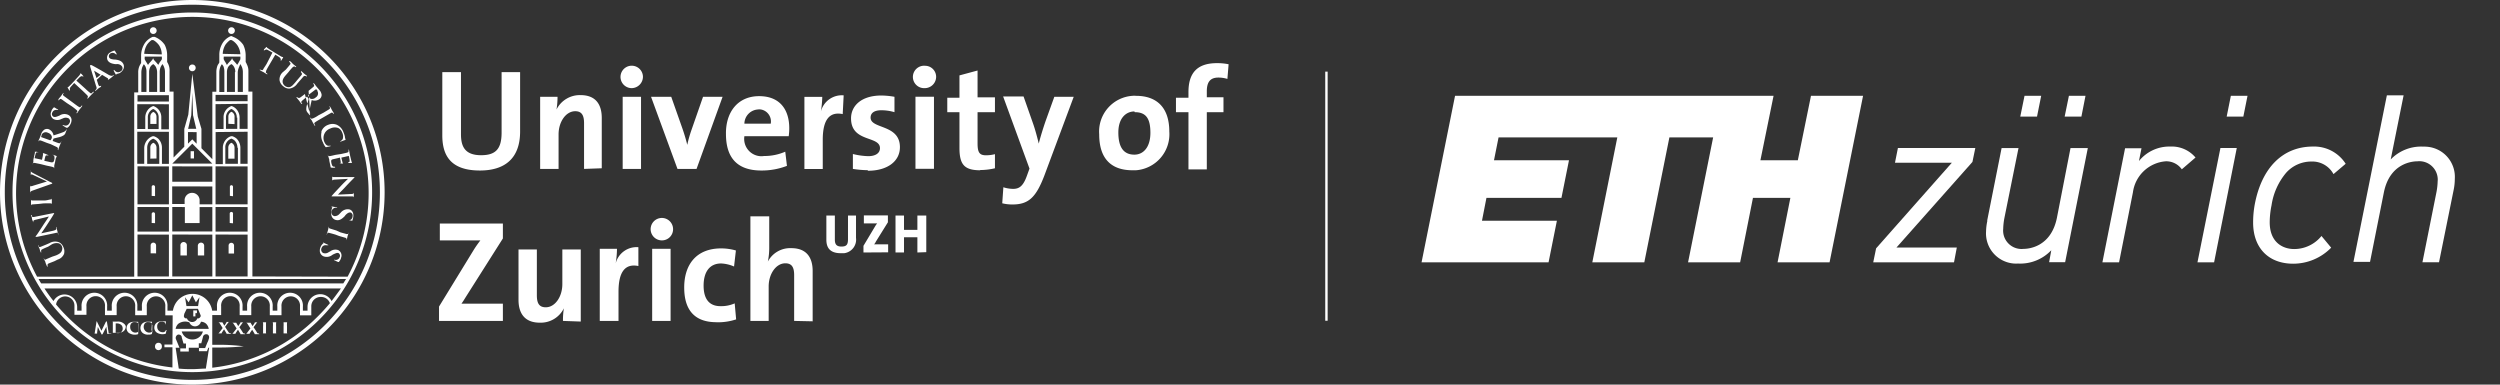 <svg id="Layer_1" data-name="Layer 1" xmlns="http://www.w3.org/2000/svg" viewBox="0 0 312 48"><rect x="0" y="0" width="312" height="48" fill="#333333" stroke="none"/><defs><style>.cls-1{fill:#fff;}</style></defs><title>uzh_eth_logo_e_neg</title><g id="Ebene_2" data-name="Ebene 2"><path class="cls-1" d="M54.79,40.05V38.26l4.36-7.12c.26-.41.51-.76.8-1.14H54.89V27.9h7.87v1.86l-4.62,7.29c-.18.29-.34.56-.55.85h5.17v2.15Zm15.47,0a9.14,9.14,0,0,1,.11-1.57h0a3.22,3.22,0,0,1-3,1.79c-2,0-2.66-1.3-2.66-2.85V31.13H67v5.73c0,.93.25,1.49,1.11,1.49,1.17,0,2.07-1.33,2.07-2.89V31.13h2.3v9Zm9.41-6.85q-2.48-.51-2.48,3.2v3.65H74.85v-9H77a12.16,12.16,0,0,1-.16,1.8h0a2.7,2.7,0,0,1,2.83-2ZM82.58,30A1.4,1.4,0,1,1,84,28.58,1.39,1.39,0,0,1,82.58,30h0ZM81.39,40.05v-9h2.3v9Zm8,.16c-2.48,0-4-1.29-4-4.32C85.38,33.11,86.83,31,90,31a6.76,6.76,0,0,1,1.84.26l-.23,2A4.57,4.57,0,0,0,90,32.88c-1.45,0-2.19,1.07-2.19,2.77,0,1.52.59,2.56,2.11,2.56a4.15,4.15,0,0,0,1.77-.35l.18,2a7.28,7.28,0,0,1-2.45.36Zm9.72-.16V34.34c0-.94-.26-1.48-1.1-1.48-1.16,0-2.08,1.32-2.08,2.89v4.3H93.65V27H96v3.82a8.57,8.57,0,0,1-.17,1.82h0a3.15,3.15,0,0,1,2.93-1.67c2,0,2.66,1.3,2.66,2.85v6.28Zm5.83-8.45c-1.46,0-1.81-.79-1.81-1.7v-3h1.06v3c0,.54.17.87.82.87s.82-.25.82-.93V26.9h1v2.78a1.71,1.71,0,0,1-1.48,1.92h-.41Zm2.82-.09v-.83l1.47-2.46a2.62,2.62,0,0,1,.24-.34h-1.66v-1h3v.86l-1.55,2.49c0,.09-.11.17-.17.26h1.75v1Zm6.73,0v-1.9h-1.67v1.9h-1.06V26.9h1.06v1.79h1.67V26.9h1.11v4.57ZM59.89,21.28c-3.83,0-4.69-2.08-4.69-4.4V9h2.33v7.77c0,1.52.5,2.6,2.51,2.6,1.8,0,2.56-.76,2.56-2.82V9h2.31v7.41C64.91,19.7,63.08,21.28,59.89,21.28Zm13-.2V15.37c0-.93-.26-1.49-1.1-1.49-1.17,0-2.08,1.33-2.08,2.89v4.31H67.41v-9h2.17a9.39,9.39,0,0,1-.13,1.59h0a3.25,3.25,0,0,1,3-1.8c2,0,2.65,1.29,2.65,2.85V21ZM78.8,11A1.4,1.4,0,1,1,80.24,9.6,1.43,1.43,0,0,1,78.8,11ZM77.71,21.08v-9H80v9Zm9.22,0H84.55l-3.3-9h2.52l1.41,4c.21.61.43,1.32.59,2h0a15.79,15.79,0,0,1,.54-1.9l1.43-4.1h2.44ZM98.43,17H92.9a2.16,2.16,0,0,0,1.79,2.47,2.09,2.09,0,0,0,.66,0A6.49,6.49,0,0,0,98,18.93l.21,1.77a8.71,8.71,0,0,1-3.19.58c-2.84,0-4.42-1.41-4.42-4.56C90.56,14,92.07,12,94.74,12s3.76,1.78,3.76,4A7.41,7.41,0,0,1,98.43,17Zm-3.78-3.34a1.8,1.8,0,0,0-1.75,1.77h3.29A1.52,1.52,0,0,0,95,13.67,1.67,1.67,0,0,0,94.65,13.65Zm10.52.58q-2.49-.52-2.49,3.2v3.65h-2.29v-9h2.23a13.69,13.69,0,0,1-.17,1.81h0a2.7,2.7,0,0,1,2.84-2Zm3.13,7a13,13,0,0,1-1.86-.16V19.22a8.89,8.89,0,0,0,1.92.27c.88,0,1.46-.36,1.46-1,0-1.58-3.61-.68-3.61-3.72,0-1.56,1.28-2.85,3.79-2.85a9.89,9.89,0,0,1,1.63.16V14a5.78,5.78,0,0,0-1.65-.24c-.9,0-1.33.36-1.33.92,0,1.45,3.66.8,3.66,3.69,0,1.75-1.55,2.94-4,2.94ZM115.4,11a1.4,1.4,0,1,1,.08-2.79,1.38,1.38,0,0,1,1.35,1.38,1.42,1.42,0,0,1-1.4,1.41Zm-1.15,10.07v-9h2.31v9Zm8.09.18c-2,0-2.6-.72-2.6-2.8V14h-1.52v-1.8h1.52V9.41L122,8.8v3.35h2.17V14H122v3.91c0,1.15.27,1.47,1.06,1.47a4.63,4.63,0,0,0,1.11-.14V21a8.12,8.12,0,0,1-1.84.22Zm8,.65c-1.06,2.78-2,3.62-4,3.62a5.3,5.3,0,0,1-1.26-.15l.14-2a4,4,0,0,0,1.23.2c.75,0,1.25-.34,1.72-1.67l.31-.86-3.29-9h2.55l1.2,3.42c.27.77.5,1.66.7,2.46h0c.19-.8.57-2,.86-2.84l1.08-3H134Zm11-.65c-2.53,0-4.16-1.31-4.16-4.49a4.47,4.47,0,0,1,4.14-4.8,2.26,2.26,0,0,1,.45,0c2.54,0,4.16,1.4,4.16,4.47a4.51,4.51,0,0,1-4.18,4.82h-.41Zm.23-7.34c-1,0-2,.78-2,2.62s.65,2.77,2,2.77c1.12,0,2-.92,2-2.73S143,14,141.62,14Zm11.61-4.06a3.85,3.85,0,0,0-1.12-.17c-1,0-1.45.53-1.45,1.72v.74h2.08V14h-2.08v7.14h-2.29V14h-1.56v-1.8h1.56v-.71c0-2.42,1.12-3.61,3.56-3.61a7,7,0,0,1,1.45.14Z"/><path class="cls-1" d="M6.79,32.6l-.72.28c-.11.06-.15.11-.13.23a.33.33,0,0,0,0,.14v.07l-.06-.06a3.58,3.58,0,0,1-.21-.51c0-.11-.14-.29-.19-.42s0-.07,0-.08h0l.06.09c0,.09.12.09.25,0l.73-.31L7,31.87c.5-.21.67-.4.73-.63a.67.67,0,0,0-.39-.87,1.22,1.22,0,0,0-.93.16L6,30.79a7.84,7.84,0,0,0-.72.32c-.12.06-.16.11-.14.23a.5.5,0,0,0,0,.13v.07s0,0-.06-.06a1.51,1.51,0,0,1-.13-.4l-.18-.39c-.06-.13,0-.06,0-.07s0,0,.06.05v.08c.06.09.13.09.25.05l.73-.3.37-.16a1.37,1.37,0,0,1,1.17-.11,1.1,1.1,0,0,1,.55.59,1.2,1.2,0,0,1,.09.87,1.23,1.23,0,0,1-.78.7Zm-.13-3.81c.27-.07.35-.14.36-.22a.6.6,0,0,0,0-.19v-.07l.06.07a1.32,1.32,0,0,0,.09.46,1.22,1.22,0,0,0,.09.39c.09.19,0,.08,0,.09v-.05a1,1,0,0,0,0-.16c0-.09-.16-.08-.48,0l-2.16.45H4.44a.25.25,0,0,1,.08-.16c.08-.08.51-.74.92-1.38.2-.3.62-.91.66-1h0l-1.64.4c-.22.05-.28.1-.3.19a.67.67,0,0,0,0,.2v0c0-.09-.17-.43-.17-.5a.72.72,0,0,0-.09-.36c-.09-.18,0-.08,0-.09s.09,0,.09,0A.21.21,0,0,0,4,27c0,.09.13.1.33.06l2.31-.46h.12s0,.09-.06.14c-.15.28-.53.85-.82,1.3s-.68,1-.73,1.08h0ZM4.85,25.45l-.79.06c-.12,0-.18.06-.19.14a.33.33,0,0,0,0,.14v-1a.2.2,0,0,0,0,.11c0,.1.09.13.21.12H5.53c.26,0,.51-.08.77-.13.1,0,.16,0,.17-.16v.75c0-.08-.09-.1-.2-.1H5.46Zm-.8-1.66c-.2.07-.25.13-.29.26a.38.38,0,0,0,0,.15h0v-.64a3.53,3.53,0,0,1,0-.46v0a.17.17,0,0,0,0,.14.06.06,0,0,0,.08,0,.71.71,0,0,0,.28-.06l1.74-.53h0L4,21.77H3.92a.08.08,0,0,0-.08.05.33.33,0,0,0,0,.14v0a2.54,2.54,0,0,1,0-.39v-.37a.31.31,0,0,0,0,.19s.09.11.31.22l1,.52,1.1.57c.21.1.27.12.27.18s-.06.06-.24.12Zm1.06-3.3-.78-.16c-.12,0-.19,0-.24.11v.14s0,.06,0,.05,0,0,0-.08l.06-.3A.86.86,0,0,0,4.16,20c0-.1.18-.83.19-.9a.43.43,0,0,0,0-.16v0h.23l.24.07H4.76a.28.28,0,0,0-.13,0c-.07,0-.13,0-.19.22s-.11.44-.12.51h0l.92.2h0s.11-.5.12-.59a1,1,0,0,0,0-.18v-.07h0l.26.08.36.16s.07,0,.06.05h-.2c-.08,0-.14,0-.19.17s-.1.43-.12.51h0l.29.06.57.13c.25,0,.31,0,.39-.37a.69.69,0,0,0,0-.35c0-.1-.09-.17-.23-.22s0,0,0,0,0,0,.07,0l.39.13c.09.05.08.08,0,.22s-.11.47-.15.62-.07.27-.09.38v.46a.29.29,0,0,0,0-.13c0-.08-.08-.11-.17-.15s-.44-.11-.78-.18Zm.69-2.68c-.53-.21-.63-.25-.74-.28a.25.25,0,0,0-.26.07l-.06.13v0a2.37,2.37,0,0,1,.2-.46l.18-.5a1.13,1.13,0,0,1,.4-.58.64.64,0,0,1,.57-.06,1,1,0,0,1,.59.77c.51-.16.91-.29,1.21-.41a.73.73,0,0,0,.39-.3.41.41,0,0,0,.05-.09h0v.08l-.13.33a.64.64,0,0,1-.21.35,1.94,1.94,0,0,1-.7.28c-.24.06-.54.13-.61.16v0l-.11.29h0c.32.12.59.23.74.27s.2,0,.25-.06a.89.89,0,0,0,.08-.17h0v.08c-.08.21-.19.46-.21.51l-.15.43c0,.14,0,.07-.06.06s0,0,0-.07a.29.29,0,0,0,0-.13c0-.07-.06-.12-.16-.17L6.34,18Zm.44-.31a0,0,0,0,0,.07,0,1,1,0,0,0,.14-.24.42.42,0,0,0,0-.27A.7.7,0,0,0,6,16.58a.58.58,0,0,0-.8.22.16.16,0,0,0,0,.07.6.6,0,0,0-.06.19v.05Zm2.19-1.56H8.28a3.54,3.54,0,0,1-.41-.26s-.08-.06-.07-.08,0,0,.08,0l.18.06a.51.51,0,0,0,.59-.28.43.43,0,0,0-.09-.61l0,0a.79.79,0,0,0-.7,0l-.2.08a1.05,1.05,0,0,1-1,0,.74.74,0,0,1-.23-1,.1.1,0,0,1,0-.05,1.41,1.41,0,0,1,.29-.4h.07l.38.24a.07.07,0,0,1,.08.09s0,0-.08,0a.39.39,0,0,0-.26,0,.45.45,0,0,0-.35.26.39.39,0,0,0,.08.56l0,0c.15.08.31.07.67-.08l.12-.05a1.09,1.09,0,0,1,1.13-.06.74.74,0,0,1,.37.58,1.15,1.15,0,0,1-.16.6A1.12,1.12,0,0,1,8.43,15.94Zm-.09-3.08L7.7,12.4c-.11-.07-.18-.07-.25,0l-.09.1s0,.05-.06,0,0,0,0-.09.23-.3.29-.39l.26-.36c.08-.11,0-.06.07-.05s0,0,0,.07a.21.21,0,0,0-.06.1A.25.25,0,0,0,8,12l.64.47.53.39c.28.21.52.39.66.47s.16.07.24,0l.12-.15h.06c.06,0,0,0,0,.08l-.36.46-.26.39s-.06.06-.08,0,0,0,0-.07a.24.24,0,0,0,.1-.1.21.21,0,0,0-.09-.2,6.12,6.12,0,0,0-.64-.5Zm.92-2.5-.37.41c-.14.16-.19.24-.17.34l0,.13a.09.09,0,0,1,0,.07H8.7c-.07,0-.23-.35-.25-.35s0-.07,0-.08a.26.26,0,0,0,.15-.09l.27-.26,1-1.08A1,1,0,0,0,10,9.26V9.18h.08c.08,0,.24.23.31.3s0,0,0,.06,0,0-.08,0h0c-.07-.06-.22-.06-.45.18l-.33.34,1.11,1a7.57,7.57,0,0,0,.6.53c.08.07.15.11.24,0l.14-.13h.07c.07,0,0,0,0,.07l-.41.42-.31.34h-.08s0,0,0-.06a.44.44,0,0,0,.08-.11.27.27,0,0,0-.07-.21c-.07-.08-.32-.32-.57-.56Zm2.82-.4h0l.17.55a1.36,1.36,0,0,0,.1.21s.1.07.19,0h.07c.07,0,0,0,0,.07s-.23.16-.32.24l-.33.28c-.16.12-.06,0-.07,0s0,0,0-.06l.09-.07c.11-.13.09-.27,0-.47L11.25,8.3V8.12s.06,0,.14,0S13,9,13.54,9.33c.32.17.44.14.51.11l.14-.09h.05s0,0-.11.13a4.05,4.05,0,0,1-.56.44c-.05,0-.09.07-.1,0s0,0,0-.05a.07.07,0,0,0,0-.09l-.73-.44h0Zm.48-.63h0l-.82-.51h0l.3.92h0Zm2,0c-.07,0-.09,0-.13-.06s-.21-.38-.23-.43a.2.2,0,0,1,0-.11s.05,0,.06,0a.57.57,0,0,0,.13.14.5.5,0,0,0,.64.05.45.45,0,0,0,.22-.6v0A.74.74,0,0,0,14.57,8h-.21c-.52-.07-.78-.22-.93-.48a.75.75,0,0,1,.37-1h0a1.46,1.46,0,0,1,.46-.2h.07s.07.14.22.38V6.8h-.07a.43.43,0,0,0-.21-.15.49.49,0,0,0-.44,0,.39.39,0,0,0-.21.52l0,0c.09.15.23.22.62.26h.13c.55.07.82.21,1,.51a.75.75,0,0,1,0,.74,1.21,1.21,0,0,1-.43.44,1.76,1.76,0,0,1-.45.12ZM34,6.56l-.49-.27c-.18-.1-.27-.13-.36-.09L33,6.28h-.06c-.06,0,0,0,0-.07s.27-.3.29-.33.06,0,.07,0A.18.18,0,0,0,33.4,6l.31.21L35,7a1,1,0,0,0,.23.11h.1v.08l-.23.37s0,0-.06,0,0,0,0-.09h0c0-.09,0-.23-.28-.4l-.4-.25-.77,1.32a6.8,6.8,0,0,0-.38.7c0,.1-.07.18,0,.25l.15.11v.06c0,.06,0,0-.07,0L32.88,9a2.29,2.29,0,0,1-.41-.23c-.13-.07-.06-.05,0-.07s0,0,.07,0l.13.06c.07,0,.13,0,.19-.13s.29-.44.42-.67Zm1.68,2.12c.37-.43.43-.51.51-.61s.09-.16,0-.26l-.1-.11V7.64c0-.06,0,0,.09,0s.32.29.4.36l.36.29s.06.06,0,.08,0,0-.07,0l-.09-.07a.29.29,0,0,0-.24.08A6.76,6.76,0,0,0,36,9l-.34.39c-.36.41-.42.66-.38.89a.76.76,0,0,0,.77.6c.29,0,.51-.27.77-.56l.3-.36.51-.6a.19.19,0,0,0,0-.26h0L37.56,9V8.9c0-.07,0,0,.08,0l.32.29.33.26s.05.06,0,.08,0,0-.08,0l-.09-.06a.32.32,0,0,0-.24.07l-.52.6-.26.3a1.42,1.42,0,0,1-1,.62,1.09,1.09,0,0,1-.75-.3,1.17,1.17,0,0,1-.46-.74,1.2,1.2,0,0,1,.39-1Zm2.83,2.66.6-.5c.1-.09.12-.15.07-.26l-.08-.12v-.07h.08l.31.41.34.4a1.11,1.11,0,0,1,.31.64.67.67,0,0,1-.24.51,1.05,1.05,0,0,1-1,.14c-.12.52-.21.93-.25,1.25a.67.67,0,0,0,.06.48.41.41,0,0,0,0,.09m0,.06h-.06l-.22-.27a.76.76,0,0,1-.2-.36,1.71,1.71,0,0,1,.11-.74c.07-.25.16-.54.17-.62s0,0,0-.06l-.2-.26h0l-.62.52c-.07.08-.12.15-.06.24l.1.16h-.07c-.07,0-.3-.39-.34-.43s-.2-.23-.29-.35,0-.06,0-.08,0,0,.06,0l.1.09h.22c.22-.15.43-.31.64-.48Zm-.25-2.5v.07a1.14,1.14,0,0,0,.15.23c.09.12.13.15.21.17a.65.65,0,0,0,.58-.18.58.58,0,0,0,.21-.8.21.21,0,0,0,0-.06.4.4,0,0,0-.14-.15h-.06Zm1.92,2.19.68-.41c.11-.07.14-.13.12-.21l-.06-.12v-.08s0,0,.07.07a2.82,2.82,0,0,1,.23.42l.24.39v.08s0,0-.07,0a.15.15,0,0,0-.06-.09c-.07-.08-.14-.07-.25,0l-.68.39-.57.33c-.31.18-.57.33-.7.43s-.12.11-.08.22l.08.17v.07l-.07-.05-.29-.5c0-.08-.17-.28-.25-.4s0-.08,0-.09h0a.53.53,0,0,0,.09.11c0,.05.11,0,.21,0a3.63,3.63,0,0,0,.71-.39Zm-.28,2.37a1.38,1.38,0,0,1,.85-.85,1.4,1.4,0,0,1,1.1,0,1.62,1.62,0,0,1,.82.94,2.78,2.78,0,0,1,.17.51,1.2,1.2,0,0,0,.08.36c0,.11,0,.06,0,.07l-.19.06-.38.14h-.1s0-.05.07-.07a.55.55,0,0,0,.26-.26,1.13,1.13,0,0,0-.08-.79,1,1,0,0,0-.48-.56,1.26,1.26,0,0,0-1,.06,1.24,1.24,0,0,0-.78,1.58h0c.13.31.24.48.46.56a.61.61,0,0,0,.27,0h.09s0,.05,0,.06a4.85,4.85,0,0,1-.49.11.12.12,0,0,1-.14,0,2.13,2.13,0,0,1-.33-.59,1.81,1.81,0,0,1-.16-1.33Zm2.46,2.79c.55-.12.65-.14.77-.18s.17-.07.17-.2v-.21l.05.07.06.29a1,1,0,0,0,.05.24c0,.11.19.83.2.9l.06.15v.06h0a1,1,0,0,0-.24,0h-.25v-.05a.21.21,0,0,0,.12-.05c.06,0,.1-.09.08-.26a4.4,4.4,0,0,0-.1-.52h0l-.93.21h0s.11.49.14.57a.26.26,0,0,0,.09.17H42.3a.29.29,0,0,0,.13,0c.06,0,.11-.09.09-.23s-.08-.42-.1-.51h0l-.28.07-.57.13c-.24.06-.28.13-.21.49a1.7,1.7,0,0,0,.12.34.31.31,0,0,0,.31.1l.05.12h-.06a1.41,1.41,0,0,1-.41,0c-.09,0-.1,0-.13-.17s-.1-.48-.13-.63,0-.27-.08-.38a1.17,1.17,0,0,0-.05-.2l-.06-.25v0c0,.06,0,.09,0,.13a.32.32,0,0,0,.22.06c.11,0,.44-.09.77-.16Zm-.69,3.19c-.29,0-.39.07-.41.14V22c0,.1.14.11.47.1h2.33a.92.92,0,0,1-.11.14c-.06.06-.63.63-1.15,1.2-.24.26-.77.78-.82.85h0l1.65-.08c.22,0,.29-.05.33-.14a.67.67,0,0,0,0-.2v.88a.24.24,0,0,0,0-.12c0-.1-.12-.13-.31-.12H41.38a.22.22,0,0,1,.08-.13c.21-.25.68-.74,1.06-1.15s.84-.84.91-.91h0Zm-.5,3.43c0-.06,0-.07.13-.06l.48.09c.06,0,.1,0,.09.06s0,0-.06,0h-.18a.55.55,0,0,0-.45.48.46.46,0,0,0,.34.56h0a.77.77,0,0,0,.65-.28l.15-.15a1.13,1.13,0,0,1,1-.42c.41.05.64.44.57.95a2.09,2.09,0,0,1-.13.49h0a3.73,3.73,0,0,0-.44-.08h0a.57.57,0,0,0,.25-.06A.52.52,0,0,0,44,27a.41.41,0,0,0-.28-.49h0c-.17,0-.32.05-.59.32L43,27c-.4.4-.68.52-1,.47a.75.75,0,0,1-.59-.44,1.05,1.05,0,0,1-.06-.61,1.25,1.25,0,0,1,.13-.53ZM42.49,29l.77.21c.12,0,.19,0,.24-.07s0-.08,0-.12,0-.06,0-.05,0,0,0,.1l-.14.46a2.35,2.35,0,0,1-.11.44c0,.13,0,.08,0,.07s0,0,0-.07v-.11c0-.05,0-.15-.17-.19l-.76-.22-.48-.18c-.35-.1-.63-.18-.79-.21s-.17,0-.21.09a1.34,1.34,0,0,0-.07.18h0v-.08l.17-.55a3.9,3.9,0,0,1,.12-.46v0a.33.33,0,0,0,0,.14c0,.07,0,.11.15.15l.77.24ZM40.3,30.32c0-.05.07-.05.15,0s.39.18.44.21.08,0,.07.08,0,0-.07,0H40.7a.5.5,0,0,0-.56.33.47.47,0,0,0,.18.63h0a.73.73,0,0,0,.7-.1l.19-.1a1.09,1.09,0,0,1,1-.16.76.76,0,0,1,.34,1l0,.05a2,2,0,0,1-.26.44H42.2a3.71,3.71,0,0,1-.41-.2c-.07,0-.09,0-.08-.08s0,0,.07,0a.5.5,0,0,0,.6-.3.39.39,0,0,0-.13-.53l0,0c-.16-.07-.31,0-.65.15l-.11.06a1.12,1.12,0,0,1-1.11.19.76.76,0,0,1-.46-.58,1.16,1.16,0,0,1,.1-.61,1.09,1.09,0,0,1,.38-.47ZM13.74,41.61h-.11c-.06,0-.07,0-.09-.18l-.19-1.24s0-.08-.07-.08,0,0-.07.06l-.55,1.11-.54-1.1a.08.08,0,0,0-.08-.07s0,0,0,.07l-.21,1.31c0,.07,0,.14-.07.14h.36v-.09l.09-.74c.07.15.18.36.19.4l.24.45a.13.13,0,0,0,.1.11s0,0,.1-.13l.43-.85.11.82v.07h0l.08,0h.5A1.26,1.26,0,0,0,13.74,41.61Zm1.7-1.24a1.11,1.11,0,0,0-.84-.23H14c.06,0,.07,0,.08.09v1.2c0,.08,0,.09,0,.1h.67a1,1,0,0,0,.72-.24.83.83,0,0,0,.23-.57A.7.7,0,0,0,15.44,40.37Zm-.13.59a.55.55,0,0,1-.62.61.27.27,0,0,1-.25-.08.28.28,0,0,1,0-.13v-1h.12a.85.85,0,0,1,.57.19A.61.61,0,0,1,15.31,41Zm2,.32v0c0,.05,0,.09-.07.13s-.17.1-.36.1a.66.66,0,0,1-.63-.69.63.63,0,0,1,.18-.51.5.5,0,0,1,.39-.11.61.61,0,0,1,.39.11.37.37,0,0,1,.08.18v0a.81.81,0,0,1,0-.22.21.21,0,0,1,0-.11m-.05,0h-.52a1,1,0,0,0-.67.21.76.76,0,0,0-.25.57.73.73,0,0,0,.27.6,1.33,1.33,0,0,0,1.11.18.08.08,0,0,0,.07-.07v-.27a.07.07,0,0,0,.09-.05.07.07,0,0,0-.05-.09ZM19,41.28v0a.54.54,0,0,1-.07.13c-.08.08-.17.1-.36.1a.72.72,0,0,1-.45-1.2.5.5,0,0,1,.39-.11.6.6,0,0,1,.39.11.29.29,0,0,1,.07.18v.06s.05,0,.05-.07a.81.81,0,0,1,0-.22.21.21,0,0,1,0-.11m-.05,0h-.52a1,1,0,0,0-.67.21.8.8,0,0,0,0,1.17,1,1,0,0,0,.73.23,1,1,0,0,0,.39-.05.07.07,0,0,0,.06-.07,1.08,1.08,0,0,0,.05-.27.07.07,0,0,0,0-.1.08.08,0,0,0-.11,0h0Zm1.7,1.08,0,0a.26.26,0,0,1-.06.13.43.43,0,0,1-.36.1.67.67,0,0,1-.63-.69.61.61,0,0,1,.19-.51.46.46,0,0,1,.37-.11.61.61,0,0,1,.4.11.24.24,0,0,1,.07.18v.06l.05-.07v-.22a.21.21,0,0,0,0-.11h-.52a1,1,0,0,0-.67.21.77.77,0,0,0-.25.57.74.74,0,0,0,.27.6,1.33,1.33,0,0,0,1.11.18.07.07,0,0,0,.06-.07,1.86,1.86,0,0,0,.05-.27.07.07,0,0,0,.05-.09.07.07,0,0,0-.1,0h0Zm8.06.33h-.07a.19.19,0,0,1-.11-.07c-.05-.06-.38-.57-.46-.7l.34-.46c.07-.09.11-.14.14-.15h.08a0,0,0,0,0,.05,0h-.55a0,0,0,0,0,.05,0h.06a.09.09,0,0,1,0,.07l-.26.4-.24-.42h-.49a.43.43,0,0,1,.16.14l.36.57-.4.53c-.08.1-.11.13-.16.14h-.07m-.05,0h.56a.08.08,0,0,1,0-.07l.29-.44.31.51h0v.05h.6a1.12,1.12,0,0,0-.16-.1Zm3.4,0h-.07a.12.12,0,0,1-.11-.07,8.17,8.17,0,0,0-.46-.7l.34-.46c.06-.09.1-.14.14-.15H30v.07l-.27.4-.25-.42H29a.28.28,0,0,1,.16.14l.37.57-.41.53c-.07.1-.1.13-.15.14h.43v-.07l.3-.44.31.51h0a0,0,0,0,0,0,.05h.59Zm1.77,0h-.08a.14.14,0,0,1-.1-.07,8.17,8.17,0,0,0-.46-.7l.34-.46c.06-.09.1-.14.14-.15h-.33v.07l-.27.4-.25-.42h-.54a.28.28,0,0,1,.16.14l.36.57-.4.53c-.07.1-.1.13-.16.14h.47s.05,0,.06,0h-.05v-.07l.3-.44.31.51h0a0,0,0,0,0,0,.05h.6Zm1.08,0h-.09c-.06,0-.06,0-.07-.08s0-.24,0-.43v-.79c0-.07,0-.08.07-.09h-.5s.06,0,.06.09a3.08,3.08,0,0,1,0,.43v.78c0,.08,0,.08-.05.09h.58Zm1.27,0h-.1c-.06,0-.06,0-.07-.08s0-.24,0-.43v-.36a3.08,3.08,0,0,1,0-.43c0-.07,0-.08.06-.09H34s.06,0,.06.09a3.08,3.08,0,0,1,0,.43v.87H34m0,0h0Zm2,0h-.11s-.06,0-.07-.08,0-.24,0-.43v-.36a3.08,3.08,0,0,1,0-.43c0-.07,0-.08.06-.09h-.49s0,0,0,.09a3.08,3.08,0,0,1,0,.43v.78c0,.08,0,.08,0,.09h.61ZM23.32,31.88V30.67a.4.4,0,1,0-.8-.12.24.24,0,0,0,0,.12v1.21Zm2.16,0V30.67a.38.38,0,0,0-.39-.39.39.39,0,0,0-.4.39h0v1.21ZM24,8.05a.42.42,0,0,0-.42.42h0a.42.42,0,0,0,.42.42h0a.42.42,0,0,0,.42-.42h0a.41.41,0,0,0-.4-.42Zm-.21,11.73h.42v-.91h-.42Zm-4,23a.42.42,0,0,0-.44.42.43.43,0,1,0,.85,0v0a.41.41,0,0,0-.41-.42h0Zm-.26-23V18.45a.66.66,0,0,0-.39-.63.63.63,0,0,0-.38.63V19.8Zm0-4.31v-.86a.65.65,0,0,0-.39-.64.64.64,0,0,0-.38.64v.86Zm-.18,9V23.32a.22.22,0,0,0-.21-.21.21.21,0,0,0-.21.21v1.13Zm0,3.38V26.7a.21.21,0,0,0-.21-.21.22.22,0,0,0-.21.21v1.13Zm.13,3.77v-1a.34.34,0,0,0-.34-.34h0a.34.34,0,0,0-.34.34h0v1ZM19.12,3.4a.42.42,0,1,0,.43.42.42.42,0,0,0-.42-.42ZM29.27,19.8V18.45a.67.67,0,0,0-.39-.63.66.66,0,0,0-.39.63V19.8Zm0-4.31v-.86a.66.66,0,0,0-.38-.68.65.65,0,0,0-.39.64v.86Zm-.19,9V23.32a.21.21,0,0,0-.19-.21.2.2,0,0,0-.2.2h0v1.13Zm0,3.38V26.7a.21.21,0,0,0-.16-.25.22.22,0,0,0-.25.16v1.22Zm.13,3.77v-1a.34.34,0,0,0-.68,0v1ZM28.89,3.4a.42.42,0,1,0,.42.42.42.42,0,0,0-.42-.42ZM0,24A24,24,0,0,1,24,0h0A24,24,0,0,1,48,24h0A24,24,0,0,1,24,48h0A24,24,0,0,1,0,24ZM7.45,7.45A23.25,23.25,0,0,0,.6,24h0A23.33,23.33,0,0,0,7.45,40.56h0A23.35,23.35,0,0,0,24,47.41h0a23.38,23.38,0,0,0,16.56-6.85h0A23.38,23.38,0,0,0,47.41,24h0A23.35,23.35,0,0,0,40.56,7.45h0A23.34,23.34,0,0,0,24,.59h0A23.3,23.3,0,0,0,7.45,7.45ZM24.39,39.08h.19v-.34h-.46v.75h.27ZM24,1.56A22.44,22.44,0,1,0,46.44,24h0A22.44,22.44,0,0,0,24,1.56ZM21.52,43h-1v.34h1v2.52a21.93,21.93,0,0,1-13.1-6.32A21.11,21.11,0,0,1,7,38a1.15,1.15,0,0,1,2.29.19v1.1h1.5V38.23a1.16,1.16,0,1,1,2.31,0v1.1h1.46V38.24a1.16,1.16,0,1,1,2.31,0v1.1h1.45V38.25a1.16,1.16,0,1,1,2.31,0v1.1h.92ZM25.69,46c-.55,0-1.12.07-1.69.07A15.72,15.72,0,0,1,22.31,46l-.39-2.6h.48l-.41-1a.45.45,0,0,1,.19-.63.4.4,0,0,1,.5.26.13.13,0,0,1,0,.06l.22.78h.31v.51h0v.1H22.5v.39h1.06V43.4h1.25v-.56h.31l.21-.79a.4.4,0,0,1,.46-.33h.06c.22.09.32.3.19.63a1.55,1.55,0,0,1-.16.4l-.28.69h-.77v.39h1L26,43.4h.1ZM23.3,38.54h1.4c.06.13.19.45.27.64s.13.27,0,.41a.3.3,0,0,1-.34.14h0a.69.69,0,0,1-1.3,0h0a.3.3,0,0,1-.34-.14c-.09-.14,0-.28,0-.41Zm-.21-1.45.45.64.46-.87.45.87.45-.64-.18,1.11H23.27Zm.54,3.14a.76.76,0,0,0,.71.5.78.78,0,0,0,.74-.58,1,1,0,0,1,.65.26,1.16,1.16,0,0,1,.32.63H21.92a1.11,1.11,0,0,1,.33-.63A1.45,1.45,0,0,1,23.63,40.23Zm1.69,1.14a1.35,1.35,0,0,1-1.32,1,1.38,1.38,0,0,1-1.32-1Zm14.26-1.8a22,22,0,0,1-13.09,6.32V43.37h.93a29.93,29.93,0,0,0,3-.15,23.09,23.09,0,0,0-3-.19h-.93V39.32H27.6V38.23a1.16,1.16,0,1,1,2.31,0v1.1h1.45V38.24a1.16,1.16,0,1,1,2.31,0v1.1h1.46V38.25a1.16,1.16,0,1,1,2.31,0v1.1h1.41V38.26A1.16,1.16,0,0,1,40,37.06h.08a1.15,1.15,0,0,1,1.09.78A23.19,23.19,0,0,1,39.58,39.57Zm1.8-2a1.59,1.59,0,0,0-3,.69v.51h-.58v-.51a1.6,1.6,0,1,0-3.19,0v.51h-.58v-.51a1.6,1.6,0,1,0-3.19,0v.51h-.57v-.51a1.6,1.6,0,1,0-3.19,0v.51h-.6a2.48,2.48,0,0,0-4.9,0h-.68v-.51a1.6,1.6,0,1,0-3.19,0v.51h-.57v-.51a1.6,1.6,0,1,0-3.19,0h0v.51h-.58v-.51a1.6,1.6,0,1,0-3.19,0v.51H9.63v-.51A1.59,1.59,0,0,0,8,36.75a1.56,1.56,0,0,0-1.32.82A17.29,17.29,0,0,1,5.55,36h37c-.35.48-.73,1-1.12,1.51Zm1.46-2.2H5.14c-.12-.18-.22-.36-.33-.55H43.19ZM20.2,7.06v.18a.38.38,0,0,1,0,.15,1.74,1.74,0,0,1-.27.38c0,.07-.11.18-.18.33a3.76,3.76,0,0,0-.25-.31l-.23-.25a.59.59,0,0,1-.16-.3h0a.64.64,0,0,1-.17.3c-.07.09-.16.18-.22.25a1.54,1.54,0,0,0-.25.32c-.08-.16-.16-.27-.2-.34a2.82,2.82,0,0,1-.21-.38.6.6,0,0,1,0-.19V7.06ZM18,6.72a2.39,2.39,0,0,1,.36-1.16A2.25,2.25,0,0,1,18.93,5h.19l.16.09a2.6,2.6,0,0,1,.56.54,2.19,2.19,0,0,1,.35,1.16ZM20.27,8a1.27,1.27,0,0,1,.2.36,1.68,1.68,0,0,1,.12.63v2.48h-.66V9a1.73,1.73,0,0,1,.12-.64A3.13,3.13,0,0,1,20.27,8Zm-.66,1v2.47h-1V9a1.42,1.42,0,0,1,.13-.61A1,1,0,0,1,19.13,8h0a1.07,1.07,0,0,1,.34.39A1.6,1.6,0,0,1,19.61,9Zm-1.44-.65a1.54,1.54,0,0,1,.11.64v2.48h-.64V9a2.2,2.2,0,0,1,.12-.63c.07-.15.14-.27.19-.36a1.46,1.46,0,0,1,.22.33Zm2.91,3.53v.79H17.16v-.79Zm0,1.13v3.13h-.95V14.69a1.47,1.47,0,0,0-1-1.46h0a1.43,1.43,0,0,0-.54.33,1.56,1.56,0,0,0-.46,1.13V16.1h-1V13ZM19.8,14.7v1.41H18.45V14.69a1.12,1.12,0,0,1,.67-1.09,1.13,1.13,0,0,1,.68,1.09Zm1.28,1.75v4h-.87v-2a1.56,1.56,0,0,0-.46-1.14A1.58,1.58,0,0,0,19.2,17h-.14a1.41,1.41,0,0,0-.56.34A1.61,1.61,0,0,0,18,18.44v2h-.87v-4Zm-1.2,2v2H18.37v-2a1.25,1.25,0,0,1,.37-.91,1.14,1.14,0,0,1,.38-.23h0a1.25,1.25,0,0,1,.38.23,1.29,1.29,0,0,1,.37.91Zm1.2,2.32v4.73H17.16V20.76Zm0,5.07v3.06H17.16V25.83Zm0,3.44v5.22H17.16V29.27Zm3.46-12.79v1.45L24,17.39l-.54.54V16.48Zm-1.06-.41.39-1.69L24,11.56l.09,2.82.4,1.69ZM24,17.93l2.5,2.49h-5Zm2.5,2.84v1.91h-5V20.76Zm0,2.5V25.5H24.91v-.59a.94.94,0,0,0-1.87,0v.55H21.49v-2.2Zm-3.43,2.57v2h1.84v-2H26.5v3.05h-5V25.83Zm3.43,3.44V34.5h-5V29.27ZM30,7.06v.33a2.82,2.82,0,0,1-.21.38c0,.07-.11.18-.19.33a2.42,2.42,0,0,0-.25-.31l-.23-.25a.67.67,0,0,1-.16-.3h0a.59.59,0,0,1-.16.3l-.23.25a2,2,0,0,0-.25.32c-.08-.16-.15-.27-.19-.34a2.32,2.32,0,0,1-.21-.38.6.6,0,0,1,0-.19V7.06ZM27.8,6.72a2.28,2.28,0,0,1,.35-1.16A2.8,2.8,0,0,1,28.71,5h.18l.17.09a2.35,2.35,0,0,1,.55.54A2.29,2.29,0,0,1,30,6.77ZM30,8a3,3,0,0,1,.19.36,1.68,1.68,0,0,1,.12.63v2.48h-.64V9a1.91,1.91,0,0,1,.18-.66A2.07,2.07,0,0,1,30,8Zm-.68,1v2.47h-1V9a1.43,1.43,0,0,1,.14-.61A1,1,0,0,1,28.89,8h0a1,1,0,0,1,.34.39A1.18,1.18,0,0,1,29.36,9ZM27.9,8.31A2,2,0,0,1,28,9v2.48h-.63V9a2.2,2.2,0,0,1,.12-.63,1.58,1.58,0,0,1,.2-.36Q27.8,8.13,27.9,8.31Zm3,3.53v.79h-4v-.79Zm0,1.11v3.13h-1V14.69a1.56,1.56,0,0,0-.46-1.13,1.43,1.43,0,0,0-.54-.33h0a1.47,1.47,0,0,0-1,1.46V16.1h-1V13Zm-1.29,1.72v1.41H28.2V14.69a1.14,1.14,0,0,1,.68-1.09,1.12,1.12,0,0,1,.67,1.09Zm1.29,1.77v4H30v-2a1.61,1.61,0,0,0-.47-1.14A1.58,1.58,0,0,0,29,17h-.17a1.41,1.41,0,0,0-.56.34,1.56,1.56,0,0,0-.46,1.14v2h-.9v-4Zm-1.21,2v2H28.12v-2a1.13,1.13,0,0,1,.76-1.14h0a1.29,1.29,0,0,1,.39.23,1.25,1.25,0,0,1,.36.91Zm1.21,2.33v4.73h-4V20.76Zm0,5.07v3.06h-4V25.83Zm0,3.44v5.22h-4V29.27Zm.6,5.22V11.43H31V8.89A1.77,1.77,0,0,0,30.79,8a1.26,1.26,0,0,0-.13-.26V6.86a3.07,3.07,0,0,0-.3-1.26,2.75,2.75,0,0,0-1.26-1l-.21-.1v0h-.07a2.24,2.24,0,0,0-1,.81,2.81,2.81,0,0,0-.45,1.56v.9c0,.09-.13.21-.22.4A2.3,2.3,0,0,0,27,9v2.45h-.5v8.42l-1.36-1.37V16.08l-.46-1.55L24,9.21h0l-.5,5.1L23,16.08v2.23l-1.34,1.35V11.43h-.5V8.89A1.89,1.89,0,0,0,21,8a2.15,2.15,0,0,0-.14-.26V6.86a2.92,2.92,0,0,0-.3-1.26,2.69,2.69,0,0,0-1.26-1l-.12,0h-.12a2.2,2.2,0,0,0-1,.81,2.89,2.89,0,0,0-.45,1.56v.9a3.11,3.11,0,0,0-.22.4,2,2,0,0,0-.14.81v2.45h-.5v23H4.63a22,22,0,1,1,38.75,0Z"/></g><rect class="cls-1" x="165.39" y="8.94" width="0.3" height="31.09"/><path class="cls-1" d="M256.7,27.2c-.75,3.67-3.59,3.86-4.16,3.86A2.3,2.3,0,0,1,250,29a2.14,2.14,0,0,1,0-.44,8.2,8.2,0,0,1,.14-1.31l1.77-8.77H249.8l-1.79,9v.13a6.88,6.88,0,0,0-.15,1.28,3.77,3.77,0,0,0,3.5,4,4,4,0,0,0,.49,0A5.34,5.34,0,0,0,256,31.23l-.27,1.49h2l2.83-14.24h-2.16Z"/><path class="cls-1" d="M270.86,18.29a4.87,4.87,0,0,0-3.92,1.81l.32-1.6h-2.05l-2.83,14.24h2.08L266.19,24a4.48,4.48,0,0,1,4.1-3.87,2.38,2.38,0,0,1,2,1h0L274,19.66h0A3.86,3.86,0,0,0,270.86,18.29Z"/><polygon class="cls-1" points="236.5 20.28 236.49 20.31 243.59 20.31 234.15 30.98 234.14 30.99 233.78 32.74 243.86 32.74 244.21 30.89 236.68 30.89 246.16 20.21 246.16 20.21 246.52 18.47 236.86 18.47 236.5 20.28"/><polygon class="cls-1" points="274.25 32.71 274.24 32.74 276.32 32.74 279.15 18.47 277.11 18.47 274.25 32.71"/><path class="cls-1" d="M302.43,18.3a5.26,5.26,0,0,0-4.07,1.6l1.61-8h-2.09l-4.17,20.78h2.07L297.51,24c.75-3.69,3.62-3.87,4.19-3.87a2.3,2.3,0,0,1,2.52,2.06,2,2,0,0,1,0,.43,8.2,8.2,0,0,1-.14,1.31l-1.76,8.8h2.07l1.82-9a6.85,6.85,0,0,0,.15-1.42,3.77,3.77,0,0,0-3.52-4A3,3,0,0,0,302.43,18.3Z"/><path class="cls-1" d="M288.65,18.29c-3.77,0-6.42,2.66-7.27,7.29a12.49,12.49,0,0,0-.19,2.2c0,3.16,1.92,5.13,5,5.13a6.62,6.62,0,0,0,4.74-2h0l-1.21-1.46h0a4.37,4.37,0,0,1-3.4,1.63c-1.48,0-3.06-.87-3.06-3.34a10.85,10.85,0,0,1,.23-2.13,8.14,8.14,0,0,1,1.84-4.07,4.21,4.21,0,0,1,3.12-1.38,3,3,0,0,1,2.77,1.57h0l1.52-1.29h0A4.66,4.66,0,0,0,288.65,18.29Z"/><polygon class="cls-1" points="277.89 14.55 279.97 14.55 280.49 11.96 278.41 11.96 277.89 14.55"/><polygon class="cls-1" points="257.67 14.55 259.76 14.55 260.27 11.96 258.2 11.96 257.67 14.55"/><polygon class="cls-1" points="252.13 14.55 254.22 14.55 254.74 11.96 252.66 11.96 252.13 14.55"/><polygon class="cls-1" points="224.37 20 219.7 20 221.34 11.96 181.59 11.96 177.41 32.74 193.26 32.74 194.3 27.55 184.95 27.55 185.51 24.69 194.87 24.69 195.81 20 186.45 20 187.02 17.15 201.84 17.15 198.72 32.74 205.21 32.74 208.34 17.15 213.8 17.15 210.67 32.74 217.17 32.74 218.77 24.69 223.44 24.69 221.84 32.74 228.33 32.74 232.51 11.96 226.01 11.96 224.37 20"/></svg>